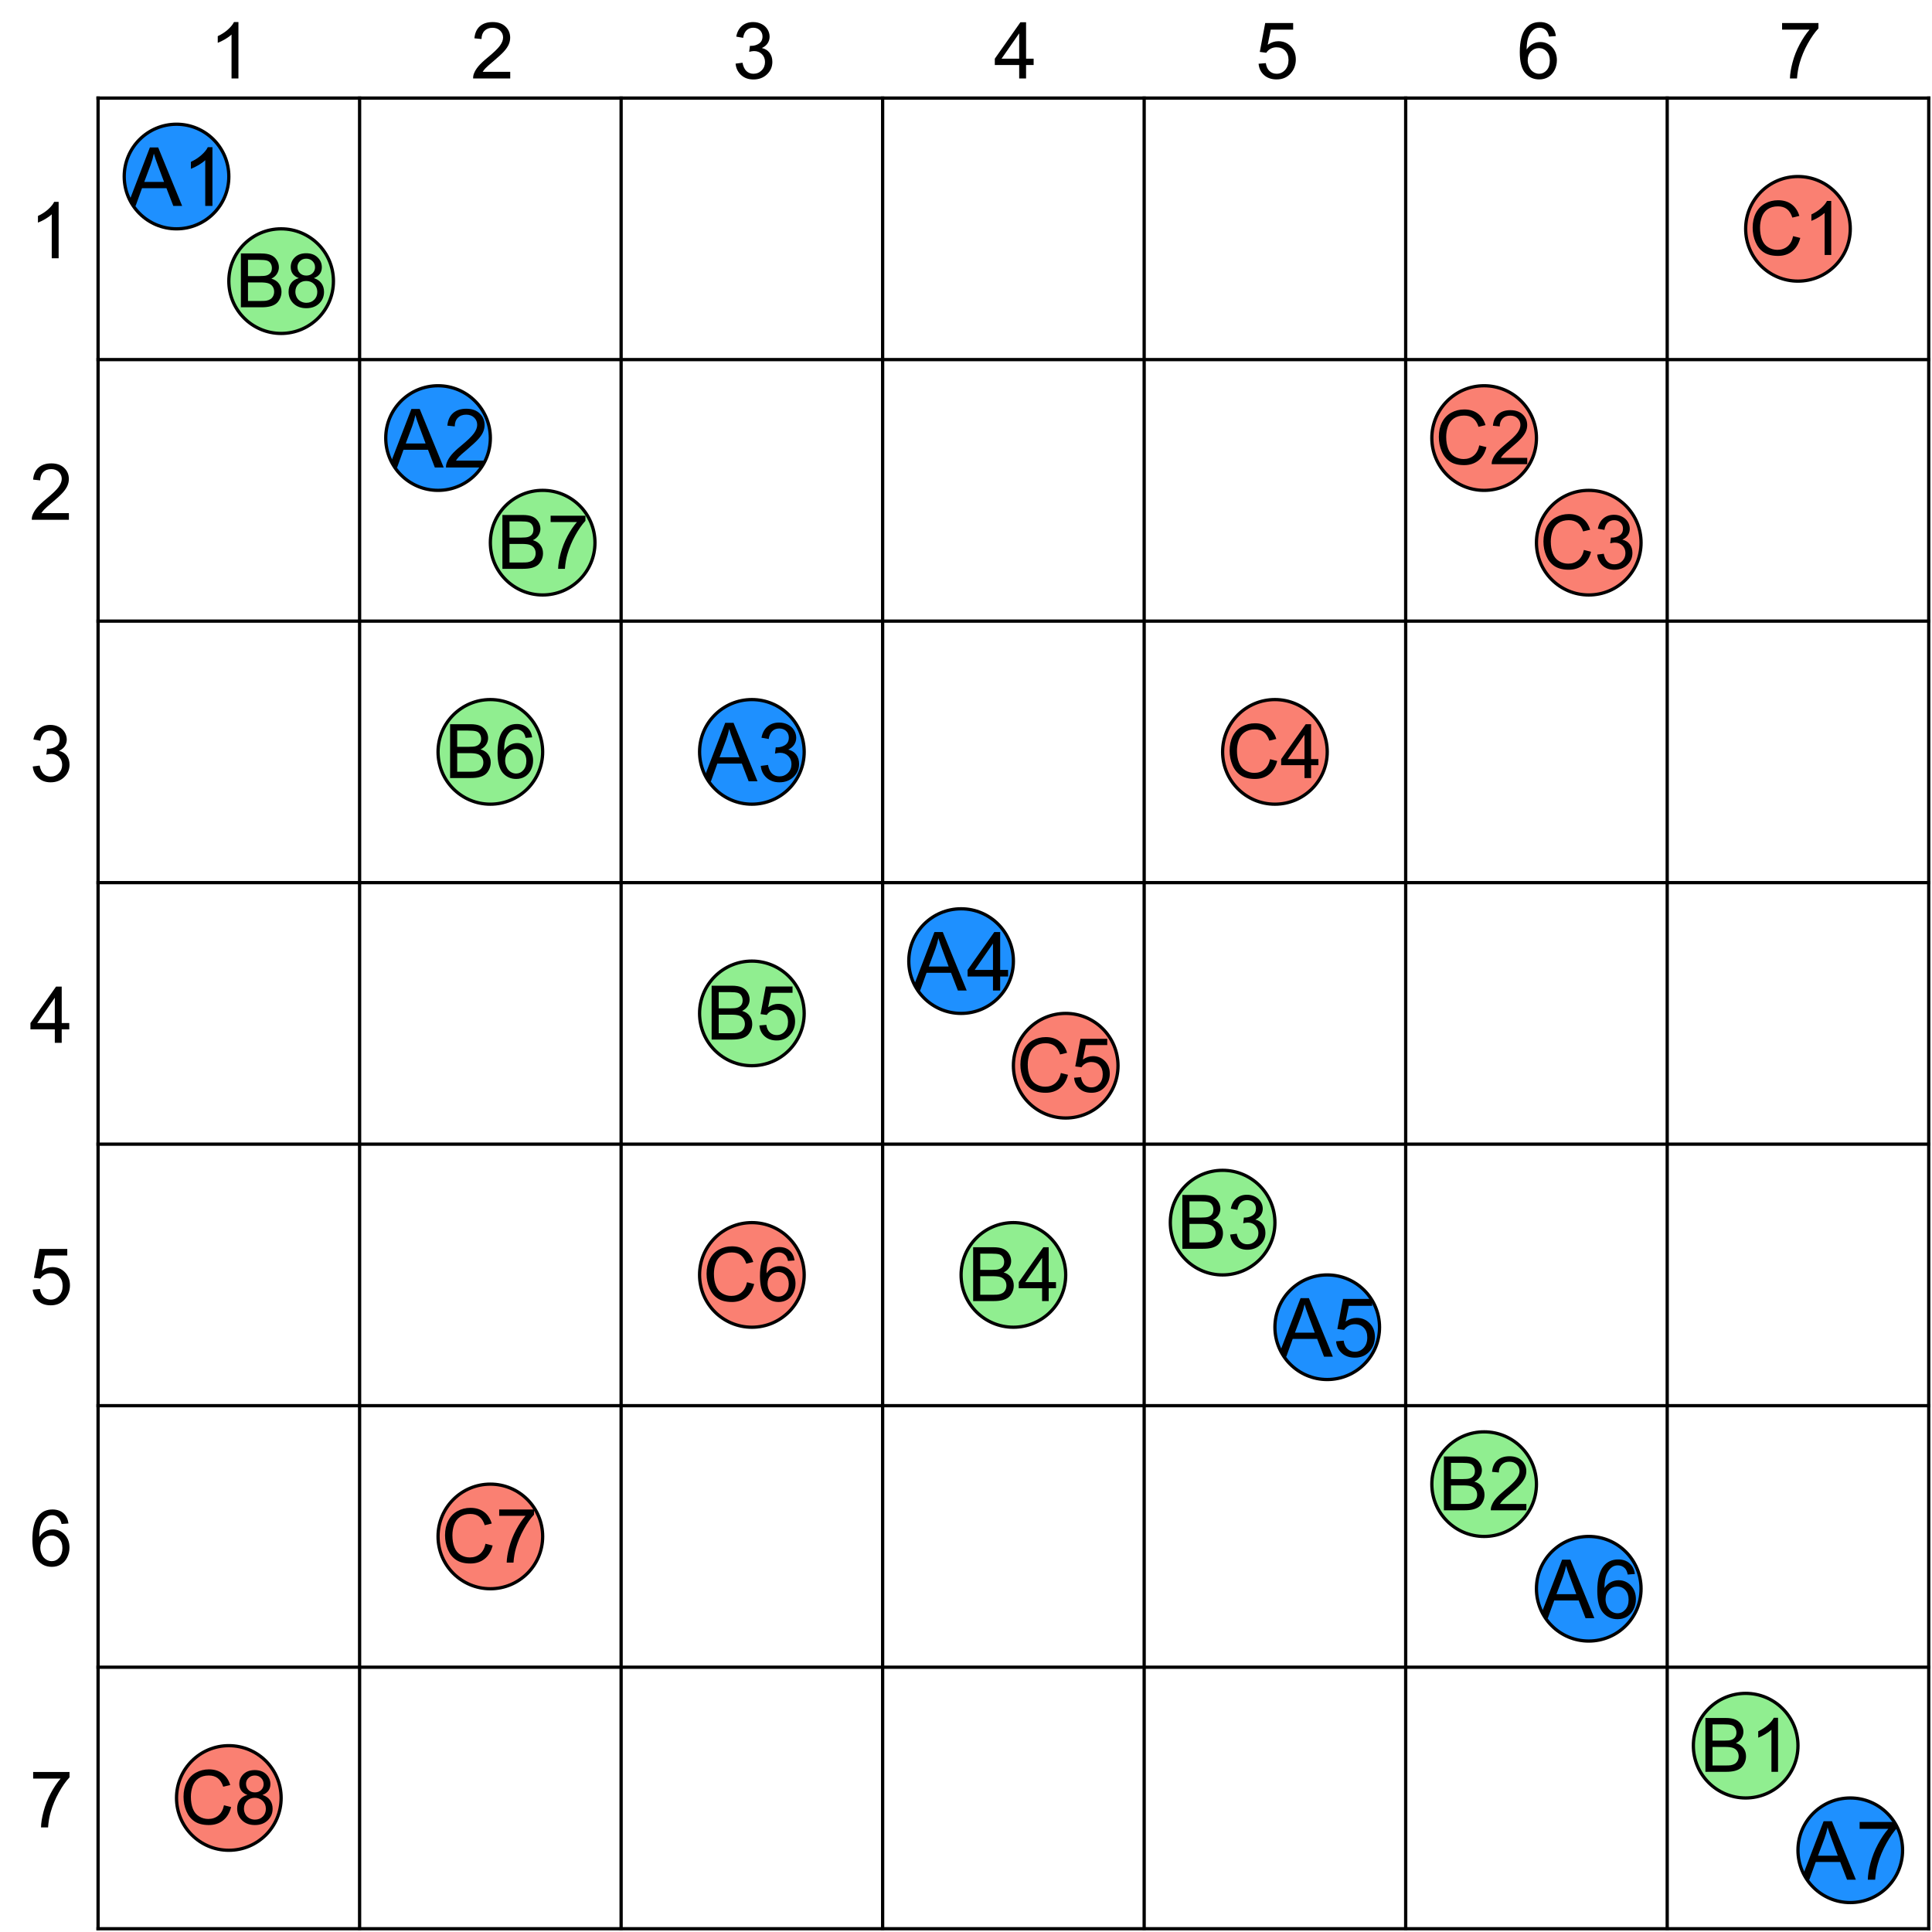 <?xml version="1.0" encoding="UTF-8"?><svg xmlns="http://www.w3.org/2000/svg" xmlns:xlink="http://www.w3.org/1999/xlink" stroke-dasharray="none" shape-rendering="auto" font-family="'Dialog'" width="591" text-rendering="auto" fill-opacity="1" contentScriptType="text/ecmascript" color-interpolation="auto" color-rendering="auto" preserveAspectRatio="xMidYMid meet" font-size="12px" fill="black" stroke="black" image-rendering="auto" stroke-miterlimit="10" zoomAndPan="magnify" version="1.0" stroke-linecap="square" stroke-linejoin="miter" contentStyleType="text/css" font-style="normal" height="591" stroke-width="1" stroke-dashoffset="0" font-weight="normal" stroke-opacity="1"><!--Generated by the Batik Graphics2D SVG Generator--><defs id="genericDefs"/><g><defs id="defs1"><clipPath clipPathUnits="userSpaceOnUse" id="clipPath1"><path d="M37 37 L71 37 L71 71 L37 71 L37 37 Z"/></clipPath><clipPath clipPathUnits="userSpaceOnUse" id="clipPath2"><path d="M70 54 C70 62.837 62.837 70 54 70 C45.163 70 38 62.837 38 54 C38 45.163 45.163 38 54 38 C62.837 38 70 45.163 70 54 Z"/></clipPath><clipPath clipPathUnits="userSpaceOnUse" id="clipPath3"><path d="M517 517 L551 517 L551 551 L517 551 L517 517 Z"/></clipPath><clipPath clipPathUnits="userSpaceOnUse" id="clipPath4"><path d="M550 534 C550 542.837 542.837 550 534 550 C525.163 550 518 542.837 518 534 C518 525.163 525.163 518 534 518 C542.837 518 550 525.163 550 534 Z"/></clipPath><clipPath clipPathUnits="userSpaceOnUse" id="clipPath5"><path d="M533 53 L567 53 L567 87 L533 87 L533 53 Z"/></clipPath><clipPath clipPathUnits="userSpaceOnUse" id="clipPath6"><path d="M566 70 C566 78.837 558.837 86 550 86 C541.163 86 534 78.837 534 70 C534 61.163 541.163 54 550 54 C558.837 54 566 61.163 566 70 Z"/></clipPath><clipPath clipPathUnits="userSpaceOnUse" id="clipPath7"><path d="M117 117 L151 117 L151 151 L117 151 L117 117 Z"/></clipPath><clipPath clipPathUnits="userSpaceOnUse" id="clipPath8"><path d="M150 134 C150 142.837 142.837 150 134 150 C125.163 150 118 142.837 118 134 C118 125.163 125.163 118 134 118 C142.837 118 150 125.163 150 134 Z"/></clipPath><clipPath clipPathUnits="userSpaceOnUse" id="clipPath9"><path d="M437 437 L471 437 L471 471 L437 471 L437 437 Z"/></clipPath><clipPath clipPathUnits="userSpaceOnUse" id="clipPath10"><path d="M470 454 C470 462.837 462.837 470 454 470 C445.163 470 438 462.837 438 454 C438 445.163 445.163 438 454 438 C462.837 438 470 445.163 470 454 Z"/></clipPath><clipPath clipPathUnits="userSpaceOnUse" id="clipPath11"><path d="M437 117 L471 117 L471 151 L437 151 L437 117 Z"/></clipPath><clipPath clipPathUnits="userSpaceOnUse" id="clipPath12"><path d="M470 134 C470 142.837 462.837 150 454 150 C445.163 150 438 142.837 438 134 C438 125.163 445.163 118 454 118 C462.837 118 470 125.163 470 134 Z"/></clipPath><clipPath clipPathUnits="userSpaceOnUse" id="clipPath13"><path d="M213 213 L247 213 L247 247 L213 247 L213 213 Z"/></clipPath><clipPath clipPathUnits="userSpaceOnUse" id="clipPath14"><path d="M246 230 C246 238.837 238.837 246 230 246 C221.163 246 214 238.837 214 230 C214 221.163 221.163 214 230 214 C238.837 214 246 221.163 246 230 Z"/></clipPath><clipPath clipPathUnits="userSpaceOnUse" id="clipPath15"><path d="M357 357 L391 357 L391 391 L357 391 L357 357 Z"/></clipPath><clipPath clipPathUnits="userSpaceOnUse" id="clipPath16"><path d="M390 374 C390 382.837 382.837 390 374 390 C365.163 390 358 382.837 358 374 C358 365.163 365.163 358 374 358 C382.837 358 390 365.163 390 374 Z"/></clipPath><clipPath clipPathUnits="userSpaceOnUse" id="clipPath17"><path d="M469 149 L503 149 L503 183 L469 183 L469 149 Z"/></clipPath><clipPath clipPathUnits="userSpaceOnUse" id="clipPath18"><path d="M502 166 C502 174.837 494.837 182 486 182 C477.163 182 470 174.837 470 166 C470 157.163 477.163 150 486 150 C494.837 150 502 157.163 502 166 Z"/></clipPath><clipPath clipPathUnits="userSpaceOnUse" id="clipPath19"><path d="M277 277 L311 277 L311 311 L277 311 L277 277 Z"/></clipPath><clipPath clipPathUnits="userSpaceOnUse" id="clipPath20"><path d="M310 294 C310 302.837 302.837 310 294 310 C285.163 310 278 302.837 278 294 C278 285.163 285.163 278 294 278 C302.837 278 310 285.163 310 294 Z"/></clipPath><clipPath clipPathUnits="userSpaceOnUse" id="clipPath21"><path d="M293 373 L327 373 L327 407 L293 407 L293 373 Z"/></clipPath><clipPath clipPathUnits="userSpaceOnUse" id="clipPath22"><path d="M326 390 C326 398.837 318.837 406 310 406 C301.163 406 294 398.837 294 390 C294 381.163 301.163 374 310 374 C318.837 374 326 381.163 326 390 Z"/></clipPath><clipPath clipPathUnits="userSpaceOnUse" id="clipPath23"><path d="M373 213 L407 213 L407 247 L373 247 L373 213 Z"/></clipPath><clipPath clipPathUnits="userSpaceOnUse" id="clipPath24"><path d="M406 230 C406 238.837 398.837 246 390 246 C381.163 246 374 238.837 374 230 C374 221.163 381.163 214 390 214 C398.837 214 406 221.163 406 230 Z"/></clipPath><clipPath clipPathUnits="userSpaceOnUse" id="clipPath25"><path d="M389 389 L423 389 L423 423 L389 423 L389 389 Z"/></clipPath><clipPath clipPathUnits="userSpaceOnUse" id="clipPath26"><path d="M422 406 C422 414.837 414.837 422 406 422 C397.163 422 390 414.837 390 406 C390 397.163 397.163 390 406 390 C414.837 390 422 397.163 422 406 Z"/></clipPath><clipPath clipPathUnits="userSpaceOnUse" id="clipPath27"><path d="M213 293 L247 293 L247 327 L213 327 L213 293 Z"/></clipPath><clipPath clipPathUnits="userSpaceOnUse" id="clipPath28"><path d="M246 310 C246 318.837 238.837 326 230 326 C221.163 326 214 318.837 214 310 C214 301.163 221.163 294 230 294 C238.837 294 246 301.163 246 310 Z"/></clipPath><clipPath clipPathUnits="userSpaceOnUse" id="clipPath29"><path d="M309 309 L343 309 L343 343 L309 343 L309 309 Z"/></clipPath><clipPath clipPathUnits="userSpaceOnUse" id="clipPath30"><path d="M342 326 C342 334.837 334.837 342 326 342 C317.163 342 310 334.837 310 326 C310 317.163 317.163 310 326 310 C334.837 310 342 317.163 342 326 Z"/></clipPath><clipPath clipPathUnits="userSpaceOnUse" id="clipPath31"><path d="M469 469 L503 469 L503 503 L469 503 L469 469 Z"/></clipPath><clipPath clipPathUnits="userSpaceOnUse" id="clipPath32"><path d="M502 486 C502 494.837 494.837 502 486 502 C477.163 502 470 494.837 470 486 C470 477.163 477.163 470 486 470 C494.837 470 502 477.163 502 486 Z"/></clipPath><clipPath clipPathUnits="userSpaceOnUse" id="clipPath33"><path d="M133 213 L167 213 L167 247 L133 247 L133 213 Z"/></clipPath><clipPath clipPathUnits="userSpaceOnUse" id="clipPath34"><path d="M166 230 C166 238.837 158.837 246 150 246 C141.163 246 134 238.837 134 230 C134 221.163 141.163 214 150 214 C158.837 214 166 221.163 166 230 Z"/></clipPath><clipPath clipPathUnits="userSpaceOnUse" id="clipPath35"><path d="M213 373 L247 373 L247 407 L213 407 L213 373 Z"/></clipPath><clipPath clipPathUnits="userSpaceOnUse" id="clipPath36"><path d="M246 390 C246 398.837 238.837 406 230 406 C221.163 406 214 398.837 214 390 C214 381.163 221.163 374 230 374 C238.837 374 246 381.163 246 390 Z"/></clipPath><clipPath clipPathUnits="userSpaceOnUse" id="clipPath37"><path d="M549 549 L583 549 L583 583 L549 583 L549 549 Z"/></clipPath><clipPath clipPathUnits="userSpaceOnUse" id="clipPath38"><path d="M582 566 C582 574.837 574.837 582 566 582 C557.163 582 550 574.837 550 566 C550 557.163 557.163 550 566 550 C574.837 550 582 557.163 582 566 Z"/></clipPath><clipPath clipPathUnits="userSpaceOnUse" id="clipPath39"><path d="M149 149 L183 149 L183 183 L149 183 L149 149 Z"/></clipPath><clipPath clipPathUnits="userSpaceOnUse" id="clipPath40"><path d="M182 166 C182 174.837 174.837 182 166 182 C157.163 182 150 174.837 150 166 C150 157.163 157.163 150 166 150 C174.837 150 182 157.163 182 166 Z"/></clipPath><clipPath clipPathUnits="userSpaceOnUse" id="clipPath41"><path d="M133 453 L167 453 L167 487 L133 487 L133 453 Z"/></clipPath><clipPath clipPathUnits="userSpaceOnUse" id="clipPath42"><path d="M166 470 C166 478.837 158.837 486 150 486 C141.163 486 134 478.837 134 470 C134 461.163 141.163 454 150 454 C158.837 454 166 461.163 166 470 Z"/></clipPath><clipPath clipPathUnits="userSpaceOnUse" id="clipPath43"><path d="M69 69 L103 69 L103 103 L69 103 L69 69 Z"/></clipPath><clipPath clipPathUnits="userSpaceOnUse" id="clipPath44"><path d="M102 86 C102 94.837 94.837 102 86 102 C77.163 102 70 94.837 70 86 C70 77.163 77.163 70 86 70 C94.837 70 102 77.163 102 86 Z"/></clipPath><clipPath clipPathUnits="userSpaceOnUse" id="clipPath45"><path d="M53 533 L87 533 L87 567 L53 567 L53 533 Z"/></clipPath><clipPath clipPathUnits="userSpaceOnUse" id="clipPath46"><path d="M86 550 C86 558.837 78.837 566 70 566 C61.163 566 54 558.837 54 550 C54 541.163 61.163 534 70 534 C78.837 534 86 541.163 86 550 Z"/></clipPath></defs><g><line y2="30" fill="none" x1="30" x2="590" y1="30"/><line y2="110" fill="none" x1="30" x2="590" y1="110"/><line y2="190" fill="none" x1="30" x2="590" y1="190"/><line y2="270" fill="none" x1="30" x2="590" y1="270"/><line y2="350" fill="none" x1="30" x2="590" y1="350"/><line y2="430" fill="none" x1="30" x2="590" y1="430"/><line y2="510" fill="none" x1="30" x2="590" y1="510"/><line y2="590" fill="none" x1="30" x2="590" y1="590"/><line y2="590" fill="none" x1="30" x2="30" y1="30"/><line y2="590" fill="none" x1="110" x2="110" y1="30"/><line y2="590" fill="none" x1="190" x2="190" y1="30"/><line y2="590" fill="none" x1="270" x2="270" y1="30"/><line y2="590" fill="none" x1="350" x2="350" y1="30"/><line y2="590" fill="none" x1="430" x2="430" y1="30"/><line y2="590" fill="none" x1="510" x2="510" y1="30"/><line y2="590" fill="none" x1="590" x2="590" y1="30"/><path d="M17.938 79 L15.828 79 L15.828 65.562 Q15.078 66.281 13.836 67.008 Q12.594 67.734 11.609 68.094 L11.609 66.062 Q13.391 65.234 14.711 64.047 Q16.031 62.859 16.578 61.75 L17.938 61.75 L17.938 79 Z" stroke="none"/><path d="M21.078 156.969 L21.078 159 L9.734 159 Q9.703 158.234 9.969 157.531 Q10.406 156.375 11.359 155.25 Q12.312 154.125 14.125 152.641 Q16.922 150.344 17.906 149.008 Q18.891 147.672 18.891 146.469 Q18.891 145.219 17.992 144.359 Q17.094 143.5 15.656 143.5 Q14.141 143.5 13.227 144.414 Q12.312 145.328 12.297 146.938 L10.125 146.719 Q10.344 144.297 11.797 143.023 Q13.25 141.75 15.703 141.75 Q18.172 141.75 19.617 143.117 Q21.062 144.484 21.062 146.516 Q21.062 147.547 20.641 148.547 Q20.219 149.547 19.242 150.648 Q18.266 151.75 15.984 153.672 Q14.094 155.266 13.555 155.828 Q13.016 156.391 12.656 156.969 L21.078 156.969 Z" stroke="none"/><path d="M10.016 234.469 L12.125 234.188 Q12.484 235.969 13.359 236.766 Q14.234 237.562 15.484 237.562 Q16.969 237.562 17.992 236.531 Q19.016 235.5 19.016 233.969 Q19.016 232.516 18.07 231.57 Q17.125 230.625 15.656 230.625 Q15.062 230.625 14.172 230.859 L14.406 229.016 Q14.609 229.031 14.75 229.031 Q16.094 229.031 17.172 228.328 Q18.25 227.625 18.25 226.172 Q18.25 225 17.461 224.242 Q16.672 223.484 15.438 223.484 Q14.203 223.484 13.383 224.258 Q12.562 225.031 12.328 226.578 L10.219 226.203 Q10.609 224.078 11.977 222.914 Q13.344 221.75 15.391 221.75 Q16.797 221.75 17.977 222.352 Q19.156 222.953 19.789 224 Q20.422 225.047 20.422 226.219 Q20.422 227.328 19.82 228.242 Q19.219 229.156 18.047 229.688 Q19.578 230.047 20.422 231.156 Q21.266 232.266 21.266 233.922 Q21.266 236.172 19.625 237.742 Q17.984 239.312 15.469 239.312 Q13.203 239.312 11.711 237.961 Q10.219 236.609 10.016 234.469 Z" stroke="none"/><path d="M16.766 319 L16.766 314.891 L9.312 314.891 L9.312 312.953 L17.141 301.812 L18.875 301.812 L18.875 312.953 L21.188 312.953 L21.188 314.891 L18.875 314.891 L18.875 319 L16.766 319 ZM16.766 312.953 L16.766 305.203 L11.375 312.953 L16.766 312.953 Z" stroke="none"/><path d="M10 394.5 L12.219 394.312 Q12.453 395.922 13.352 396.742 Q14.25 397.562 15.516 397.562 Q17.047 397.562 18.102 396.414 Q19.156 395.266 19.156 393.359 Q19.156 391.562 18.141 390.516 Q17.125 389.469 15.484 389.469 Q14.469 389.469 13.648 389.93 Q12.828 390.391 12.359 391.141 L10.375 390.875 L12.031 382.047 L20.578 382.047 L20.578 384.062 L13.719 384.062 L12.797 388.688 Q14.344 387.609 16.047 387.609 Q18.297 387.609 19.844 389.164 Q21.391 390.719 21.391 393.172 Q21.391 395.5 20.031 397.203 Q18.375 399.297 15.516 399.297 Q13.172 399.297 11.688 397.984 Q10.203 396.672 10 394.5 Z" stroke="none"/><path d="M20.938 466.031 L18.844 466.188 Q18.562 464.953 18.047 464.391 Q17.188 463.484 15.938 463.484 Q14.938 463.484 14.172 464.047 Q13.172 464.766 12.602 466.164 Q12.031 467.562 12 470.141 Q12.766 468.984 13.867 468.422 Q14.969 467.859 16.172 467.859 Q18.281 467.859 19.766 469.406 Q21.25 470.953 21.25 473.422 Q21.25 475.031 20.555 476.422 Q19.859 477.812 18.641 478.555 Q17.422 479.297 15.875 479.297 Q13.234 479.297 11.57 477.352 Q9.906 475.406 9.906 470.953 Q9.906 465.984 11.75 463.719 Q13.344 461.75 16.062 461.75 Q18.094 461.75 19.391 462.883 Q20.688 464.016 20.938 466.031 ZM12.328 473.438 Q12.328 474.516 12.789 475.516 Q13.25 476.516 14.086 477.039 Q14.922 477.562 15.828 477.562 Q17.172 477.562 18.133 476.484 Q19.094 475.406 19.094 473.547 Q19.094 471.766 18.141 470.742 Q17.188 469.719 15.75 469.719 Q14.328 469.719 13.328 470.742 Q12.328 471.766 12.328 473.438 Z" stroke="none"/><path d="M10.141 544.062 L10.141 542.047 L21.266 542.047 L21.266 543.688 Q19.625 545.422 18.008 548.32 Q16.391 551.219 15.516 554.281 Q14.891 556.438 14.703 559 L12.547 559 Q12.578 556.969 13.336 554.102 Q14.094 551.234 15.523 548.562 Q16.953 545.891 18.547 544.062 L10.141 544.062 Z" stroke="none"/><path d="M72.938 24 L70.828 24 L70.828 10.562 Q70.078 11.281 68.836 12.008 Q67.594 12.734 66.609 13.094 L66.609 11.062 Q68.391 10.234 69.711 9.047 Q71.031 7.859 71.578 6.75 L72.938 6.75 L72.938 24 Z" stroke="none"/><path d="M156.078 21.969 L156.078 24 L144.734 24 Q144.703 23.234 144.969 22.531 Q145.406 21.375 146.359 20.25 Q147.312 19.125 149.125 17.641 Q151.922 15.344 152.906 14.008 Q153.891 12.672 153.891 11.469 Q153.891 10.219 152.992 9.359 Q152.094 8.5 150.656 8.5 Q149.141 8.5 148.227 9.414 Q147.312 10.328 147.297 11.938 L145.125 11.719 Q145.344 9.297 146.797 8.023 Q148.25 6.75 150.703 6.75 Q153.172 6.75 154.617 8.117 Q156.062 9.484 156.062 11.516 Q156.062 12.547 155.641 13.547 Q155.219 14.547 154.242 15.648 Q153.266 16.75 150.984 18.672 Q149.094 20.266 148.555 20.828 Q148.016 21.391 147.656 21.969 L156.078 21.969 Z" stroke="none"/><path d="M225.016 19.469 L227.125 19.188 Q227.484 20.969 228.359 21.766 Q229.234 22.562 230.484 22.562 Q231.969 22.562 232.992 21.531 Q234.016 20.5 234.016 18.969 Q234.016 17.516 233.07 16.57 Q232.125 15.625 230.656 15.625 Q230.062 15.625 229.172 15.859 L229.406 14.016 Q229.609 14.031 229.75 14.031 Q231.094 14.031 232.172 13.328 Q233.25 12.625 233.25 11.172 Q233.25 10 232.461 9.242 Q231.672 8.484 230.438 8.484 Q229.203 8.484 228.383 9.258 Q227.562 10.031 227.328 11.578 L225.219 11.203 Q225.609 9.078 226.977 7.914 Q228.344 6.75 230.391 6.75 Q231.797 6.75 232.977 7.352 Q234.156 7.953 234.789 9 Q235.422 10.047 235.422 11.219 Q235.422 12.328 234.82 13.242 Q234.219 14.156 233.047 14.688 Q234.578 15.047 235.422 16.156 Q236.266 17.266 236.266 18.922 Q236.266 21.172 234.625 22.742 Q232.984 24.312 230.469 24.312 Q228.203 24.312 226.711 22.961 Q225.219 21.609 225.016 19.469 Z" stroke="none"/><path d="M311.766 24 L311.766 19.891 L304.312 19.891 L304.312 17.953 L312.141 6.812 L313.875 6.812 L313.875 17.953 L316.188 17.953 L316.188 19.891 L313.875 19.891 L313.875 24 L311.766 24 ZM311.766 17.953 L311.766 10.203 L306.375 17.953 L311.766 17.953 Z" stroke="none"/><path d="M385 19.5 L387.219 19.312 Q387.453 20.922 388.352 21.742 Q389.25 22.562 390.516 22.562 Q392.047 22.562 393.102 21.414 Q394.156 20.266 394.156 18.359 Q394.156 16.562 393.141 15.516 Q392.125 14.469 390.484 14.469 Q389.469 14.469 388.648 14.93 Q387.828 15.391 387.359 16.141 L385.375 15.875 L387.031 7.047 L395.578 7.047 L395.578 9.062 L388.719 9.062 L387.797 13.688 Q389.344 12.609 391.047 12.609 Q393.297 12.609 394.844 14.164 Q396.391 15.719 396.391 18.172 Q396.391 20.5 395.031 22.203 Q393.375 24.297 390.516 24.297 Q388.172 24.297 386.688 22.984 Q385.203 21.672 385 19.5 Z" stroke="none"/><path d="M475.938 11.031 L473.844 11.188 Q473.562 9.953 473.047 9.391 Q472.188 8.484 470.938 8.484 Q469.938 8.484 469.172 9.047 Q468.172 9.766 467.602 11.164 Q467.031 12.562 467 15.141 Q467.766 13.984 468.867 13.422 Q469.969 12.859 471.172 12.859 Q473.281 12.859 474.766 14.406 Q476.25 15.953 476.25 18.422 Q476.25 20.031 475.555 21.422 Q474.859 22.812 473.641 23.555 Q472.422 24.297 470.875 24.297 Q468.234 24.297 466.57 22.352 Q464.906 20.406 464.906 15.953 Q464.906 10.984 466.75 8.719 Q468.344 6.75 471.062 6.75 Q473.094 6.75 474.391 7.883 Q475.688 9.016 475.938 11.031 ZM467.328 18.438 Q467.328 19.516 467.789 20.516 Q468.25 21.516 469.086 22.039 Q469.922 22.562 470.828 22.562 Q472.172 22.562 473.133 21.484 Q474.094 20.406 474.094 18.547 Q474.094 16.766 473.141 15.742 Q472.188 14.719 470.75 14.719 Q469.328 14.719 468.328 15.742 Q467.328 16.766 467.328 18.438 Z" stroke="none"/><path d="M545.141 9.062 L545.141 7.047 L556.266 7.047 L556.266 8.688 Q554.625 10.422 553.008 13.32 Q551.391 16.219 550.516 19.281 Q549.891 21.438 549.703 24 L547.547 24 Q547.578 21.969 548.336 19.102 Q549.094 16.234 550.523 13.562 Q551.953 10.891 553.547 9.062 L545.141 9.062 Z" stroke="none"/></g><g fill="rgb(30,144,255)" font-size="24px" font-family="'Arial'" stroke="rgb(30,144,255)"><circle r="16" clip-path="url(#clipPath1)" cx="54" cy="54" stroke="none"/><circle fill="none" r="16" clip-path="url(#clipPath1)" cx="54" cy="54" stroke="black"/><path fill="black" d="M38.969 63 L45.844 45.109 L48.391 45.109 L55.719 63 L53.016 63 L50.922 57.578 L43.438 57.578 L41.484 63 L38.969 63 ZM44.125 55.656 L50.188 55.656 L48.328 50.688 Q47.469 48.438 47.062 46.984 Q46.719 48.703 46.094 50.406 L44.125 55.656 ZM64.987 63 L62.784 63 L62.784 49 Q62.003 49.75 60.714 50.508 Q59.425 51.266 58.394 51.641 L58.394 49.516 Q60.237 48.656 61.62 47.422 Q63.003 46.188 63.565 45.031 L64.987 45.031 L64.987 63 Z" clip-path="url(#clipPath2)" stroke="none"/><circle fill="rgb(144,238,144)" r="16" clip-path="url(#clipPath3)" cx="534" cy="534" stroke="none"/><circle fill="none" r="16" clip-path="url(#clipPath3)" cx="534" cy="534" stroke="black"/><path fill="black" d="M521.688 542 L521.688 525.531 L527.859 525.531 Q529.75 525.531 530.891 526.031 Q532.031 526.531 532.672 527.57 Q533.312 528.609 533.312 529.75 Q533.312 530.797 532.742 531.734 Q532.172 532.672 531.016 533.234 Q532.516 533.672 533.312 534.734 Q534.109 535.797 534.109 537.234 Q534.109 538.391 533.625 539.383 Q533.141 540.375 532.422 540.914 Q531.703 541.453 530.617 541.727 Q529.531 542 527.969 542 L521.688 542 ZM523.859 532.453 L527.422 532.453 Q528.875 532.453 529.5 532.266 Q530.328 532.016 530.75 531.445 Q531.172 530.875 531.172 530 Q531.172 529.188 530.781 528.562 Q530.391 527.938 529.656 527.711 Q528.922 527.484 527.156 527.484 L523.859 527.484 L523.859 532.453 ZM523.859 540.062 L527.969 540.062 Q529.016 540.062 529.438 539.984 Q530.203 539.844 530.703 539.531 Q531.203 539.219 531.531 538.617 Q531.859 538.016 531.859 537.234 Q531.859 536.312 531.391 535.633 Q530.922 534.953 530.086 534.672 Q529.25 534.391 527.672 534.391 L523.859 534.391 L523.859 540.062 ZM543.903 542 L541.888 542 L541.888 529.125 Q541.153 529.812 539.974 530.508 Q538.794 531.203 537.841 531.562 L537.841 529.594 Q539.544 528.797 540.81 527.664 Q542.075 526.531 542.606 525.469 L543.903 525.469 L543.903 542 Z" clip-path="url(#clipPath4)" stroke="none"/><circle fill="rgb(250,128,114)" r="16" clip-path="url(#clipPath5)" cx="550" cy="70" stroke="none"/><circle fill="none" r="16" clip-path="url(#clipPath5)" cx="550" cy="70" stroke="black"/><path fill="black" d="M548.516 72.234 L550.703 72.781 Q550.016 75.469 548.234 76.875 Q546.453 78.281 543.891 78.281 Q541.219 78.281 539.555 77.195 Q537.891 76.109 537.016 74.055 Q536.141 72 536.141 69.641 Q536.141 67.078 537.125 65.164 Q538.109 63.25 539.922 62.25 Q541.734 61.25 543.922 61.25 Q546.391 61.25 548.07 62.508 Q549.75 63.766 550.422 66.047 L548.281 66.562 Q547.703 64.766 546.609 63.945 Q545.516 63.125 543.875 63.125 Q541.969 63.125 540.695 64.031 Q539.422 64.938 538.906 66.469 Q538.391 68 538.391 69.641 Q538.391 71.734 539 73.297 Q539.609 74.859 540.906 75.641 Q542.203 76.422 543.703 76.422 Q545.531 76.422 546.805 75.367 Q548.078 74.312 548.516 72.234 ZM560.172 78 L558.157 78 L558.157 65.125 Q557.422 65.812 556.243 66.508 Q555.063 67.203 554.11 67.562 L554.11 65.594 Q555.813 64.797 557.079 63.664 Q558.344 62.531 558.875 61.469 L560.172 61.469 L560.172 78 Z" clip-path="url(#clipPath6)" stroke="none"/><circle r="16" clip-path="url(#clipPath7)" cx="134" cy="134" stroke="none"/><circle fill="none" r="16" clip-path="url(#clipPath7)" cx="134" cy="134" stroke="black"/><path fill="black" d="M118.969 143 L125.844 125.109 L128.391 125.109 L135.719 143 L133.016 143 L130.922 137.578 L123.438 137.578 L121.484 143 L118.969 143 ZM124.125 135.656 L130.188 135.656 L128.328 130.688 Q127.469 128.438 127.062 126.984 Q126.719 128.703 126.094 130.406 L124.125 135.656 ZM148.253 140.891 L148.253 143 L136.425 143 Q136.409 142.203 136.69 141.469 Q137.144 140.266 138.136 139.094 Q139.128 137.922 141.003 136.391 Q143.925 133.984 144.948 132.594 Q145.972 131.203 145.972 129.953 Q145.972 128.641 145.042 127.742 Q144.112 126.844 142.612 126.844 Q141.019 126.844 140.065 127.797 Q139.112 128.75 139.112 130.438 L136.847 130.203 Q137.081 127.688 138.597 126.359 Q140.112 125.031 142.659 125.031 Q145.237 125.031 146.737 126.461 Q148.237 127.891 148.237 130 Q148.237 131.078 147.8 132.117 Q147.362 133.156 146.339 134.297 Q145.315 135.438 142.956 137.453 Q140.972 139.109 140.409 139.703 Q139.847 140.297 139.487 140.891 L148.253 140.891 Z" clip-path="url(#clipPath8)" stroke="none"/><circle fill="rgb(144,238,144)" r="16" clip-path="url(#clipPath9)" cx="454" cy="454" stroke="none"/><circle fill="none" r="16" clip-path="url(#clipPath9)" cx="454" cy="454" stroke="black"/><path fill="black" d="M441.688 462 L441.688 445.531 L447.859 445.531 Q449.75 445.531 450.891 446.031 Q452.031 446.531 452.672 447.57 Q453.312 448.609 453.312 449.75 Q453.312 450.797 452.742 451.734 Q452.172 452.672 451.016 453.234 Q452.516 453.672 453.312 454.734 Q454.109 455.797 454.109 457.234 Q454.109 458.391 453.625 459.383 Q453.141 460.375 452.422 460.914 Q451.703 461.453 450.617 461.727 Q449.531 462 447.969 462 L441.688 462 ZM443.859 452.453 L447.422 452.453 Q448.875 452.453 449.5 452.266 Q450.328 452.016 450.75 451.445 Q451.172 450.875 451.172 450 Q451.172 449.188 450.781 448.562 Q450.391 447.938 449.656 447.711 Q448.922 447.484 447.156 447.484 L443.859 447.484 L443.859 452.453 ZM443.859 460.062 L447.969 460.062 Q449.016 460.062 449.438 459.984 Q450.203 459.844 450.703 459.531 Q451.203 459.219 451.531 458.617 Q451.859 458.016 451.859 457.234 Q451.859 456.312 451.391 455.633 Q450.922 454.953 450.086 454.672 Q449.25 454.391 447.672 454.391 L443.859 454.391 L443.859 460.062 ZM466.919 460.062 L466.919 462 L456.044 462 Q456.013 461.266 456.278 460.594 Q456.685 459.484 457.599 458.406 Q458.513 457.328 460.247 455.906 Q462.935 453.719 463.88 452.43 Q464.825 451.141 464.825 450 Q464.825 448.797 463.966 447.969 Q463.106 447.141 461.716 447.141 Q460.263 447.141 459.388 448.016 Q458.513 448.891 458.497 450.438 L456.419 450.234 Q456.638 447.906 458.028 446.688 Q459.419 445.469 461.763 445.469 Q464.138 445.469 465.521 446.781 Q466.903 448.094 466.903 450.047 Q466.903 451.031 466.497 451.984 Q466.091 452.938 465.153 453.992 Q464.216 455.047 462.028 456.891 Q460.216 458.422 459.7 458.961 Q459.185 459.5 458.841 460.062 L466.919 460.062 Z" clip-path="url(#clipPath10)" stroke="none"/><circle fill="rgb(250,128,114)" r="16" clip-path="url(#clipPath11)" cx="454" cy="134" stroke="none"/><circle fill="none" r="16" clip-path="url(#clipPath11)" cx="454" cy="134" stroke="black"/><path fill="black" d="M452.516 136.234 L454.703 136.781 Q454.016 139.469 452.234 140.875 Q450.453 142.281 447.891 142.281 Q445.219 142.281 443.555 141.195 Q441.891 140.109 441.016 138.055 Q440.141 136 440.141 133.641 Q440.141 131.078 441.125 129.164 Q442.109 127.25 443.922 126.25 Q445.734 125.25 447.922 125.25 Q450.391 125.25 452.07 126.508 Q453.75 127.766 454.422 130.047 L452.281 130.562 Q451.703 128.766 450.609 127.945 Q449.516 127.125 447.875 127.125 Q445.969 127.125 444.695 128.031 Q443.422 128.938 442.906 130.469 Q442.391 132 442.391 133.641 Q442.391 135.734 443 137.297 Q443.609 138.859 444.906 139.641 Q446.203 140.422 447.703 140.422 Q449.531 140.422 450.805 139.367 Q452.078 138.312 452.516 136.234 ZM467.188 140.062 L467.188 142 L456.313 142 Q456.282 141.266 456.547 140.594 Q456.954 139.484 457.868 138.406 Q458.782 137.328 460.516 135.906 Q463.204 133.719 464.149 132.43 Q465.094 131.141 465.094 130 Q465.094 128.797 464.235 127.969 Q463.375 127.141 461.985 127.141 Q460.532 127.141 459.657 128.016 Q458.782 128.891 458.766 130.438 L456.688 130.234 Q456.907 127.906 458.297 126.688 Q459.688 125.469 462.032 125.469 Q464.407 125.469 465.79 126.781 Q467.172 128.094 467.172 130.047 Q467.172 131.031 466.766 131.984 Q466.36 132.938 465.422 133.992 Q464.485 135.047 462.297 136.891 Q460.485 138.422 459.969 138.961 Q459.454 139.5 459.11 140.062 L467.188 140.062 Z" clip-path="url(#clipPath12)" stroke="none"/><circle r="16" clip-path="url(#clipPath13)" cx="230" cy="230" stroke="none"/><circle fill="none" r="16" clip-path="url(#clipPath13)" cx="230" cy="230" stroke="black"/><path fill="black" d="M214.969 239 L221.844 221.109 L224.391 221.109 L231.719 239 L229.016 239 L226.922 233.578 L219.438 233.578 L217.484 239 L214.969 239 ZM220.125 231.656 L226.188 231.656 L224.328 226.688 Q223.469 224.438 223.062 222.984 Q222.719 224.703 222.094 226.406 L220.125 231.656 ZM232.722 234.281 L234.925 233.984 Q235.3 235.844 236.206 236.672 Q237.112 237.5 238.425 237.5 Q239.972 237.5 241.042 236.422 Q242.112 235.344 242.112 233.766 Q242.112 232.25 241.12 231.266 Q240.128 230.281 238.612 230.281 Q237.987 230.281 237.065 230.531 L237.3 228.594 Q237.519 228.625 237.659 228.625 Q239.065 228.625 240.183 227.891 Q241.3 227.156 241.3 225.641 Q241.3 224.422 240.487 223.633 Q239.675 222.844 238.378 222.844 Q237.097 222.844 236.245 223.648 Q235.394 224.453 235.144 226.062 L232.94 225.672 Q233.347 223.453 234.776 222.242 Q236.206 221.031 238.331 221.031 Q239.8 221.031 241.026 221.656 Q242.253 222.281 242.909 223.375 Q243.565 224.469 243.565 225.688 Q243.565 226.844 242.94 227.797 Q242.315 228.75 241.097 229.312 Q242.69 229.672 243.565 230.828 Q244.44 231.984 244.44 233.719 Q244.44 236.062 242.73 237.688 Q241.019 239.312 238.409 239.312 Q236.05 239.312 234.495 237.914 Q232.94 236.516 232.722 234.281 Z" clip-path="url(#clipPath14)" stroke="none"/><circle fill="rgb(144,238,144)" r="16" clip-path="url(#clipPath15)" cx="374" cy="374" stroke="none"/><circle fill="none" r="16" clip-path="url(#clipPath15)" cx="374" cy="374" stroke="black"/><path fill="black" d="M361.688 382 L361.688 365.531 L367.859 365.531 Q369.75 365.531 370.891 366.031 Q372.031 366.531 372.672 367.57 Q373.312 368.609 373.312 369.75 Q373.312 370.797 372.742 371.734 Q372.172 372.672 371.016 373.234 Q372.516 373.672 373.312 374.734 Q374.109 375.797 374.109 377.234 Q374.109 378.391 373.625 379.383 Q373.141 380.375 372.422 380.914 Q371.703 381.453 370.617 381.727 Q369.531 382 367.969 382 L361.688 382 ZM363.859 372.453 L367.422 372.453 Q368.875 372.453 369.5 372.266 Q370.328 372.016 370.75 371.445 Q371.172 370.875 371.172 370 Q371.172 369.188 370.781 368.562 Q370.391 367.938 369.656 367.711 Q368.922 367.484 367.156 367.484 L363.859 367.484 L363.859 372.453 ZM363.859 380.062 L367.969 380.062 Q369.016 380.062 369.438 379.984 Q370.203 379.844 370.703 379.531 Q371.203 379.219 371.531 378.617 Q371.859 378.016 371.859 377.234 Q371.859 376.312 371.391 375.633 Q370.922 374.953 370.086 374.672 Q369.25 374.391 367.672 374.391 L363.859 374.391 L363.859 380.062 ZM376.31 377.656 L378.325 377.391 Q378.669 379.109 379.513 379.867 Q380.356 380.625 381.544 380.625 Q382.981 380.625 383.966 379.633 Q384.95 378.641 384.95 377.188 Q384.95 375.797 384.036 374.891 Q383.122 373.984 381.716 373.984 Q381.153 373.984 380.294 374.203 L380.513 372.438 Q380.716 372.453 380.841 372.453 Q382.138 372.453 383.169 371.781 Q384.2 371.109 384.2 369.703 Q384.2 368.594 383.45 367.859 Q382.7 367.125 381.513 367.125 Q380.325 367.125 379.544 367.867 Q378.763 368.609 378.528 370.094 L376.513 369.734 Q376.872 367.703 378.192 366.586 Q379.513 365.469 381.466 365.469 Q382.81 365.469 383.942 366.047 Q385.075 366.625 385.677 367.625 Q386.278 368.625 386.278 369.75 Q386.278 370.812 385.708 371.688 Q385.138 372.562 384.013 373.078 Q385.466 373.422 386.278 374.484 Q387.091 375.547 387.091 377.141 Q387.091 379.297 385.521 380.797 Q383.95 382.297 381.544 382.297 Q379.372 382.297 377.942 381 Q376.513 379.703 376.31 377.656 Z" clip-path="url(#clipPath16)" stroke="none"/><circle fill="rgb(250,128,114)" r="16" clip-path="url(#clipPath17)" cx="486" cy="166" stroke="none"/><circle fill="none" r="16" clip-path="url(#clipPath17)" cx="486" cy="166" stroke="black"/><path fill="black" d="M484.516 168.234 L486.703 168.781 Q486.016 171.469 484.234 172.875 Q482.453 174.281 479.891 174.281 Q477.219 174.281 475.555 173.195 Q473.891 172.109 473.016 170.055 Q472.141 168 472.141 165.641 Q472.141 163.078 473.125 161.164 Q474.109 159.25 475.922 158.25 Q477.734 157.25 479.922 157.25 Q482.391 157.25 484.07 158.508 Q485.75 159.766 486.422 162.047 L484.281 162.562 Q483.703 160.766 482.609 159.945 Q481.516 159.125 479.875 159.125 Q477.969 159.125 476.695 160.031 Q475.422 160.938 474.906 162.469 Q474.391 164 474.391 165.641 Q474.391 167.734 475 169.297 Q475.609 170.859 476.906 171.641 Q478.203 172.422 479.703 172.422 Q481.531 172.422 482.805 171.367 Q484.078 170.312 484.516 168.234 ZM488.579 169.656 L490.594 169.391 Q490.938 171.109 491.782 171.867 Q492.625 172.625 493.813 172.625 Q495.25 172.625 496.235 171.633 Q497.219 170.641 497.219 169.188 Q497.219 167.797 496.305 166.891 Q495.391 165.984 493.985 165.984 Q493.422 165.984 492.563 166.203 L492.782 164.438 Q492.985 164.453 493.11 164.453 Q494.407 164.453 495.438 163.781 Q496.469 163.109 496.469 161.703 Q496.469 160.594 495.719 159.859 Q494.969 159.125 493.782 159.125 Q492.594 159.125 491.813 159.867 Q491.032 160.609 490.797 162.094 L488.782 161.734 Q489.141 159.703 490.461 158.586 Q491.782 157.469 493.735 157.469 Q495.079 157.469 496.211 158.047 Q497.344 158.625 497.946 159.625 Q498.547 160.625 498.547 161.75 Q498.547 162.812 497.977 163.688 Q497.407 164.562 496.282 165.078 Q497.735 165.422 498.547 166.484 Q499.36 167.547 499.36 169.141 Q499.36 171.297 497.79 172.797 Q496.219 174.297 493.813 174.297 Q491.641 174.297 490.211 173 Q488.782 171.703 488.579 169.656 Z" clip-path="url(#clipPath18)" stroke="none"/><circle r="16" clip-path="url(#clipPath19)" cx="294" cy="294" stroke="none"/><circle fill="none" r="16" clip-path="url(#clipPath19)" cx="294" cy="294" stroke="black"/><path fill="black" d="M278.969 303 L285.844 285.109 L288.391 285.109 L295.719 303 L293.016 303 L290.922 297.578 L283.438 297.578 L281.484 303 L278.969 303 ZM284.125 295.656 L290.188 295.656 L288.328 290.688 Q287.469 288.438 287.062 286.984 Q286.719 288.703 286.094 290.406 L284.125 295.656 ZM303.753 303 L303.753 298.719 L295.987 298.719 L295.987 296.703 L304.159 285.109 L305.956 285.109 L305.956 296.703 L308.378 296.703 L308.378 298.719 L305.956 298.719 L305.956 303 L303.753 303 ZM303.753 296.703 L303.753 288.625 L298.159 296.703 L303.753 296.703 Z" clip-path="url(#clipPath20)" stroke="none"/><circle fill="rgb(144,238,144)" r="16" clip-path="url(#clipPath21)" cx="310" cy="390" stroke="none"/><circle fill="none" r="16" clip-path="url(#clipPath21)" cx="310" cy="390" stroke="black"/><path fill="black" d="M297.688 398 L297.688 381.531 L303.859 381.531 Q305.75 381.531 306.891 382.031 Q308.031 382.531 308.672 383.57 Q309.312 384.609 309.312 385.75 Q309.312 386.797 308.742 387.734 Q308.172 388.672 307.016 389.234 Q308.516 389.672 309.312 390.734 Q310.109 391.797 310.109 393.234 Q310.109 394.391 309.625 395.383 Q309.141 396.375 308.422 396.914 Q307.703 397.453 306.617 397.727 Q305.531 398 303.969 398 L297.688 398 ZM299.859 388.453 L303.422 388.453 Q304.875 388.453 305.5 388.266 Q306.328 388.016 306.75 387.445 Q307.172 386.875 307.172 386 Q307.172 385.188 306.781 384.562 Q306.391 383.938 305.656 383.711 Q304.922 383.484 303.156 383.484 L299.859 383.484 L299.859 388.453 ZM299.859 396.062 L303.969 396.062 Q305.016 396.062 305.438 395.984 Q306.203 395.844 306.703 395.531 Q307.203 395.219 307.531 394.617 Q307.859 394.016 307.859 393.234 Q307.859 392.312 307.391 391.633 Q306.922 390.953 306.086 390.672 Q305.25 390.391 303.672 390.391 L299.859 390.391 L299.859 396.062 ZM318.778 398 L318.778 394.062 L311.638 394.062 L311.638 392.203 L319.153 381.531 L320.794 381.531 L320.794 392.203 L323.028 392.203 L323.028 394.062 L320.794 394.062 L320.794 398 L318.778 398 ZM318.778 392.203 L318.778 384.781 L313.622 392.203 L318.778 392.203 Z" clip-path="url(#clipPath22)" stroke="none"/><circle fill="rgb(250,128,114)" r="16" clip-path="url(#clipPath23)" cx="390" cy="230" stroke="none"/><circle fill="none" r="16" clip-path="url(#clipPath23)" cx="390" cy="230" stroke="black"/><path fill="black" d="M388.516 232.234 L390.703 232.781 Q390.016 235.469 388.234 236.875 Q386.453 238.281 383.891 238.281 Q381.219 238.281 379.555 237.195 Q377.891 236.109 377.016 234.055 Q376.141 232 376.141 229.641 Q376.141 227.078 377.125 225.164 Q378.109 223.25 379.922 222.25 Q381.734 221.25 383.922 221.25 Q386.391 221.25 388.07 222.508 Q389.75 223.766 390.422 226.047 L388.281 226.562 Q387.703 224.766 386.609 223.945 Q385.516 223.125 383.875 223.125 Q381.969 223.125 380.695 224.031 Q379.422 224.938 378.906 226.469 Q378.391 228 378.391 229.641 Q378.391 231.734 379 233.297 Q379.609 234.859 380.906 235.641 Q382.203 236.422 383.703 236.422 Q385.531 236.422 386.805 235.367 Q388.078 234.312 388.516 232.234 ZM399.047 238 L399.047 234.062 L391.907 234.062 L391.907 232.203 L399.422 221.531 L401.063 221.531 L401.063 232.203 L403.297 232.203 L403.297 234.062 L401.063 234.062 L401.063 238 L399.047 238 ZM399.047 232.203 L399.047 224.781 L393.891 232.203 L399.047 232.203 Z" clip-path="url(#clipPath24)" stroke="none"/><circle r="16" clip-path="url(#clipPath25)" cx="406" cy="406" stroke="none"/><circle fill="none" r="16" clip-path="url(#clipPath25)" cx="406" cy="406" stroke="black"/><path fill="black" d="M390.969 415 L397.844 397.109 L400.391 397.109 L407.719 415 L405.016 415 L402.922 409.578 L395.438 409.578 L393.484 415 L390.969 415 ZM396.125 407.656 L402.188 407.656 L400.328 402.688 Q399.469 400.438 399.062 398.984 Q398.719 400.703 398.094 402.406 L396.125 407.656 ZM408.706 410.312 L411.019 410.109 Q411.269 411.797 412.206 412.648 Q413.144 413.5 414.456 413.5 Q416.05 413.5 417.151 412.305 Q418.253 411.109 418.253 409.125 Q418.253 407.25 417.19 406.164 Q416.128 405.078 414.425 405.078 Q413.362 405.078 412.511 405.562 Q411.659 406.047 411.159 406.812 L409.097 406.547 L410.831 397.344 L419.737 397.344 L419.737 399.453 L412.597 399.453 L411.628 404.25 Q413.237 403.141 415.019 403.141 Q417.362 403.141 418.972 404.758 Q420.581 406.375 420.581 408.938 Q420.581 411.359 419.159 413.125 Q417.44 415.312 414.456 415.312 Q412.019 415.312 410.472 413.945 Q408.925 412.578 408.706 410.312 Z" clip-path="url(#clipPath26)" stroke="none"/><circle fill="rgb(144,238,144)" r="16" clip-path="url(#clipPath27)" cx="230" cy="310" stroke="none"/><circle fill="none" r="16" clip-path="url(#clipPath27)" cx="230" cy="310" stroke="black"/><path fill="black" d="M217.688 318 L217.688 301.531 L223.859 301.531 Q225.75 301.531 226.891 302.031 Q228.031 302.531 228.672 303.57 Q229.312 304.609 229.312 305.75 Q229.312 306.797 228.742 307.734 Q228.172 308.672 227.016 309.234 Q228.516 309.672 229.312 310.734 Q230.109 311.797 230.109 313.234 Q230.109 314.391 229.625 315.383 Q229.141 316.375 228.422 316.914 Q227.703 317.453 226.617 317.727 Q225.531 318 223.969 318 L217.688 318 ZM219.859 308.453 L223.422 308.453 Q224.875 308.453 225.5 308.266 Q226.328 308.016 226.75 307.445 Q227.172 306.875 227.172 306 Q227.172 305.188 226.781 304.562 Q226.391 303.938 225.656 303.711 Q224.922 303.484 223.156 303.484 L219.859 303.484 L219.859 308.453 ZM219.859 316.062 L223.969 316.062 Q225.016 316.062 225.438 315.984 Q226.203 315.844 226.703 315.531 Q227.203 315.219 227.531 314.617 Q227.859 314.016 227.859 313.234 Q227.859 312.312 227.391 311.633 Q226.922 310.953 226.086 310.672 Q225.25 310.391 223.672 310.391 L219.859 310.391 L219.859 316.062 ZM232.294 313.688 L234.419 313.5 Q234.653 315.062 235.513 315.844 Q236.372 316.625 237.591 316.625 Q239.044 316.625 240.052 315.523 Q241.06 314.422 241.06 312.594 Q241.06 310.875 240.091 309.875 Q239.122 308.875 237.544 308.875 Q236.575 308.875 235.786 309.312 Q234.997 309.75 234.56 310.469 L232.653 310.219 L234.247 301.766 L242.435 301.766 L242.435 303.688 L235.872 303.688 L234.981 308.109 Q236.466 307.078 238.091 307.078 Q240.247 307.078 241.731 308.578 Q243.216 310.078 243.216 312.422 Q243.216 314.656 241.903 316.281 Q240.325 318.281 237.591 318.281 Q235.341 318.281 233.919 317.023 Q232.497 315.766 232.294 313.688 Z" clip-path="url(#clipPath28)" stroke="none"/><circle fill="rgb(250,128,114)" r="16" clip-path="url(#clipPath29)" cx="326" cy="326" stroke="none"/><circle fill="none" r="16" clip-path="url(#clipPath29)" cx="326" cy="326" stroke="black"/><path fill="black" d="M324.516 328.234 L326.703 328.781 Q326.016 331.469 324.234 332.875 Q322.453 334.281 319.891 334.281 Q317.219 334.281 315.555 333.195 Q313.891 332.109 313.016 330.055 Q312.141 328 312.141 325.641 Q312.141 323.078 313.125 321.164 Q314.109 319.25 315.922 318.25 Q317.734 317.25 319.922 317.25 Q322.391 317.25 324.07 318.508 Q325.75 319.766 326.422 322.047 L324.281 322.562 Q323.703 320.766 322.609 319.945 Q321.516 319.125 319.875 319.125 Q317.969 319.125 316.695 320.031 Q315.422 320.938 314.906 322.469 Q314.391 324 314.391 325.641 Q314.391 327.734 315 329.297 Q315.609 330.859 316.906 331.641 Q318.203 332.422 319.703 332.422 Q321.531 332.422 322.805 331.367 Q324.078 330.312 324.516 328.234 ZM328.563 329.688 L330.688 329.5 Q330.922 331.062 331.782 331.844 Q332.641 332.625 333.86 332.625 Q335.313 332.625 336.321 331.523 Q337.329 330.422 337.329 328.594 Q337.329 326.875 336.36 325.875 Q335.391 324.875 333.813 324.875 Q332.844 324.875 332.055 325.312 Q331.266 325.75 330.829 326.469 L328.922 326.219 L330.516 317.766 L338.704 317.766 L338.704 319.688 L332.141 319.688 L331.25 324.109 Q332.735 323.078 334.36 323.078 Q336.516 323.078 338 324.578 Q339.485 326.078 339.485 328.422 Q339.485 330.656 338.172 332.281 Q336.594 334.281 333.86 334.281 Q331.61 334.281 330.188 333.023 Q328.766 331.766 328.563 329.688 Z" clip-path="url(#clipPath30)" stroke="none"/><circle r="16" clip-path="url(#clipPath31)" cx="486" cy="486" stroke="none"/><circle fill="none" r="16" clip-path="url(#clipPath31)" cx="486" cy="486" stroke="black"/><path fill="black" d="M470.969 495 L477.844 477.109 L480.391 477.109 L487.719 495 L485.016 495 L482.922 489.578 L475.438 489.578 L473.484 495 L470.969 495 ZM476.125 487.656 L482.188 487.656 L480.328 482.688 Q479.469 480.438 479.062 478.984 Q478.719 480.703 478.094 482.406 L476.125 487.656 ZM500.112 481.484 L497.925 481.656 Q497.644 480.359 497.097 479.781 Q496.206 478.844 494.909 478.844 Q493.847 478.844 493.065 479.422 Q492.019 480.188 491.425 481.633 Q490.831 483.078 490.8 485.766 Q491.597 484.562 492.745 483.977 Q493.894 483.391 495.144 483.391 Q497.347 483.391 498.886 485.008 Q500.425 486.625 500.425 489.188 Q500.425 490.875 499.698 492.32 Q498.972 493.766 497.706 494.539 Q496.44 495.312 494.831 495.312 Q492.081 495.312 490.347 493.289 Q488.612 491.266 488.612 486.625 Q488.612 481.438 490.534 479.078 Q492.206 477.031 495.034 477.031 Q497.144 477.031 498.495 478.219 Q499.847 479.406 500.112 481.484 ZM491.144 489.203 Q491.144 490.344 491.628 491.375 Q492.112 492.406 492.979 492.953 Q493.847 493.5 494.784 493.5 Q496.19 493.5 497.19 492.375 Q498.19 491.25 498.19 489.328 Q498.19 487.469 497.198 486.398 Q496.206 485.328 494.706 485.328 Q493.222 485.328 492.183 486.398 Q491.144 487.469 491.144 489.203 Z" clip-path="url(#clipPath32)" stroke="none"/><circle fill="rgb(144,238,144)" r="16" clip-path="url(#clipPath33)" cx="150" cy="230" stroke="none"/><circle fill="none" r="16" clip-path="url(#clipPath33)" cx="150" cy="230" stroke="black"/><path fill="black" d="M137.688 238 L137.688 221.531 L143.859 221.531 Q145.75 221.531 146.891 222.031 Q148.031 222.531 148.672 223.57 Q149.312 224.609 149.312 225.75 Q149.312 226.797 148.742 227.734 Q148.172 228.672 147.016 229.234 Q148.516 229.672 149.312 230.734 Q150.109 231.797 150.109 233.234 Q150.109 234.391 149.625 235.383 Q149.141 236.375 148.422 236.914 Q147.703 237.453 146.617 237.727 Q145.531 238 143.969 238 L137.688 238 ZM139.859 228.453 L143.422 228.453 Q144.875 228.453 145.5 228.266 Q146.328 228.016 146.75 227.445 Q147.172 226.875 147.172 226 Q147.172 225.188 146.781 224.562 Q146.391 223.938 145.656 223.711 Q144.922 223.484 143.156 223.484 L139.859 223.484 L139.859 228.453 ZM139.859 236.062 L143.969 236.062 Q145.016 236.062 145.438 235.984 Q146.203 235.844 146.703 235.531 Q147.203 235.219 147.531 234.617 Q147.859 234.016 147.859 233.234 Q147.859 232.312 147.391 231.633 Q146.922 230.953 146.086 230.672 Q145.25 230.391 143.672 230.391 L139.859 230.391 L139.859 236.062 ZM162.778 225.562 L160.778 225.719 Q160.513 224.531 160.013 224 Q159.185 223.125 157.997 223.125 Q157.028 223.125 156.294 223.672 Q155.341 224.359 154.786 225.695 Q154.231 227.031 154.216 229.516 Q154.95 228.391 156.005 227.852 Q157.06 227.312 158.216 227.312 Q160.231 227.312 161.653 228.805 Q163.075 230.297 163.075 232.656 Q163.075 234.203 162.411 235.531 Q161.747 236.859 160.575 237.57 Q159.403 238.281 157.919 238.281 Q155.388 238.281 153.794 236.422 Q152.2 234.562 152.2 230.297 Q152.2 225.516 153.966 223.359 Q155.513 221.469 158.106 221.469 Q160.06 221.469 161.302 222.555 Q162.544 223.641 162.778 225.562 ZM154.528 232.672 Q154.528 233.703 154.974 234.664 Q155.419 235.625 156.216 236.125 Q157.013 236.625 157.888 236.625 Q159.169 236.625 160.091 235.586 Q161.013 234.547 161.013 232.781 Q161.013 231.078 160.099 230.094 Q159.185 229.109 157.81 229.109 Q156.435 229.109 155.481 230.094 Q154.528 231.078 154.528 232.672 Z" clip-path="url(#clipPath34)" stroke="none"/><circle fill="rgb(250,128,114)" r="16" clip-path="url(#clipPath35)" cx="230" cy="390" stroke="none"/><circle fill="none" r="16" clip-path="url(#clipPath35)" cx="230" cy="390" stroke="black"/><path fill="black" d="M228.516 392.234 L230.703 392.781 Q230.016 395.469 228.234 396.875 Q226.453 398.281 223.891 398.281 Q221.219 398.281 219.555 397.195 Q217.891 396.109 217.016 394.055 Q216.141 392 216.141 389.641 Q216.141 387.078 217.125 385.164 Q218.109 383.25 219.922 382.25 Q221.734 381.25 223.922 381.25 Q226.391 381.25 228.07 382.508 Q229.75 383.766 230.422 386.047 L228.281 386.562 Q227.703 384.766 226.609 383.945 Q225.516 383.125 223.875 383.125 Q221.969 383.125 220.695 384.031 Q219.422 384.938 218.906 386.469 Q218.391 388 218.391 389.641 Q218.391 391.734 219 393.297 Q219.609 394.859 220.906 395.641 Q222.203 396.422 223.703 396.422 Q225.531 396.422 226.805 395.367 Q228.078 394.312 228.516 392.234 ZM243.047 385.562 L241.047 385.719 Q240.782 384.531 240.282 384 Q239.454 383.125 238.266 383.125 Q237.297 383.125 236.563 383.672 Q235.61 384.359 235.055 385.695 Q234.5 387.031 234.485 389.516 Q235.219 388.391 236.274 387.852 Q237.329 387.312 238.485 387.312 Q240.5 387.312 241.922 388.805 Q243.344 390.297 243.344 392.656 Q243.344 394.203 242.68 395.531 Q242.016 396.859 240.844 397.57 Q239.672 398.281 238.188 398.281 Q235.657 398.281 234.063 396.422 Q232.469 394.562 232.469 390.297 Q232.469 385.516 234.235 383.359 Q235.782 381.469 238.375 381.469 Q240.329 381.469 241.571 382.555 Q242.813 383.641 243.047 385.562 ZM234.797 392.672 Q234.797 393.703 235.243 394.664 Q235.688 395.625 236.485 396.125 Q237.282 396.625 238.157 396.625 Q239.438 396.625 240.36 395.586 Q241.282 394.547 241.282 392.781 Q241.282 391.078 240.368 390.094 Q239.454 389.109 238.079 389.109 Q236.704 389.109 235.75 390.094 Q234.797 391.078 234.797 392.672 Z" clip-path="url(#clipPath36)" stroke="none"/><circle r="16" clip-path="url(#clipPath37)" cx="566" cy="566" stroke="none"/><circle fill="none" r="16" clip-path="url(#clipPath37)" cx="566" cy="566" stroke="black"/><path fill="black" d="M550.969 575 L557.844 557.109 L560.391 557.109 L567.719 575 L565.016 575 L562.922 569.578 L555.438 569.578 L553.484 575 L550.969 575 ZM556.125 567.656 L562.188 567.656 L560.328 562.688 Q559.469 560.438 559.062 558.984 Q558.719 560.703 558.094 562.406 L556.125 567.656 ZM568.862 559.453 L568.862 557.344 L580.44 557.344 L580.44 559.047 Q578.737 560.859 577.058 563.875 Q575.378 566.891 574.456 570.078 Q573.8 572.328 573.612 575 L571.362 575 Q571.394 572.891 572.19 569.898 Q572.987 566.906 574.472 564.133 Q575.956 561.359 577.628 559.453 L568.862 559.453 Z" clip-path="url(#clipPath38)" stroke="none"/><circle fill="rgb(144,238,144)" r="16" clip-path="url(#clipPath39)" cx="166" cy="166" stroke="none"/><circle fill="none" r="16" clip-path="url(#clipPath39)" cx="166" cy="166" stroke="black"/><path fill="black" d="M153.688 174 L153.688 157.531 L159.859 157.531 Q161.75 157.531 162.891 158.031 Q164.031 158.531 164.672 159.57 Q165.312 160.609 165.312 161.75 Q165.312 162.797 164.742 163.734 Q164.172 164.672 163.016 165.234 Q164.516 165.672 165.312 166.734 Q166.109 167.797 166.109 169.234 Q166.109 170.391 165.625 171.383 Q165.141 172.375 164.422 172.914 Q163.703 173.453 162.617 173.727 Q161.531 174 159.969 174 L153.688 174 ZM155.859 164.453 L159.422 164.453 Q160.875 164.453 161.5 164.266 Q162.328 164.016 162.75 163.445 Q163.172 162.875 163.172 162 Q163.172 161.188 162.781 160.562 Q162.391 159.938 161.656 159.711 Q160.922 159.484 159.156 159.484 L155.859 159.484 L155.859 164.453 ZM155.859 172.062 L159.969 172.062 Q161.016 172.062 161.438 171.984 Q162.203 171.844 162.703 171.531 Q163.203 171.219 163.531 170.617 Q163.859 170.016 163.859 169.234 Q163.859 168.312 163.391 167.633 Q162.922 166.953 162.086 166.672 Q161.25 166.391 159.672 166.391 L155.859 166.391 L155.859 172.062 ZM168.435 159.688 L168.435 157.75 L179.091 157.75 L179.091 159.328 Q177.513 161 175.974 163.773 Q174.435 166.547 173.591 169.469 Q172.981 171.547 172.81 174 L170.731 174 Q170.763 172.062 171.497 169.305 Q172.231 166.547 173.591 163.992 Q174.95 161.438 176.497 159.688 L168.435 159.688 Z" clip-path="url(#clipPath40)" stroke="none"/><circle fill="rgb(250,128,114)" r="16" clip-path="url(#clipPath41)" cx="150" cy="470" stroke="none"/><circle fill="none" r="16" clip-path="url(#clipPath41)" cx="150" cy="470" stroke="black"/><path fill="black" d="M148.516 472.234 L150.703 472.781 Q150.016 475.469 148.234 476.875 Q146.453 478.281 143.891 478.281 Q141.219 478.281 139.555 477.195 Q137.891 476.109 137.016 474.055 Q136.141 472 136.141 469.641 Q136.141 467.078 137.125 465.164 Q138.109 463.25 139.922 462.25 Q141.734 461.25 143.922 461.25 Q146.391 461.25 148.07 462.508 Q149.75 463.766 150.422 466.047 L148.281 466.562 Q147.703 464.766 146.609 463.945 Q145.516 463.125 143.875 463.125 Q141.969 463.125 140.695 464.031 Q139.422 464.938 138.906 466.469 Q138.391 468 138.391 469.641 Q138.391 471.734 139 473.297 Q139.609 474.859 140.906 475.641 Q142.203 476.422 143.703 476.422 Q145.531 476.422 146.805 475.367 Q148.078 474.312 148.516 472.234 ZM152.704 463.688 L152.704 461.75 L163.36 461.75 L163.36 463.328 Q161.782 465 160.243 467.773 Q158.704 470.547 157.86 473.469 Q157.25 475.547 157.079 478 L155 478 Q155.032 476.062 155.766 473.305 Q156.5 470.547 157.86 467.992 Q159.219 465.438 160.766 463.688 L152.704 463.688 Z" clip-path="url(#clipPath42)" stroke="none"/><circle fill="rgb(144,238,144)" r="16" clip-path="url(#clipPath43)" cx="86" cy="86" stroke="none"/><circle fill="none" r="16" clip-path="url(#clipPath43)" cx="86" cy="86" stroke="black"/><path fill="black" d="M73.688 94 L73.688 77.531 L79.859 77.531 Q81.75 77.531 82.891 78.031 Q84.031 78.531 84.672 79.57 Q85.312 80.609 85.312 81.75 Q85.312 82.797 84.742 83.734 Q84.172 84.672 83.016 85.234 Q84.516 85.672 85.312 86.734 Q86.109 87.797 86.109 89.234 Q86.109 90.391 85.625 91.383 Q85.141 92.375 84.422 92.914 Q83.703 93.453 82.617 93.727 Q81.531 94 79.969 94 L73.688 94 ZM75.859 84.453 L79.422 84.453 Q80.875 84.453 81.5 84.266 Q82.328 84.016 82.75 83.445 Q83.172 82.875 83.172 82 Q83.172 81.188 82.781 80.562 Q82.391 79.938 81.656 79.711 Q80.922 79.484 79.156 79.484 L75.859 79.484 L75.859 84.453 ZM75.859 92.062 L79.969 92.062 Q81.016 92.062 81.438 91.984 Q82.203 91.844 82.703 91.531 Q83.203 91.219 83.531 90.617 Q83.859 90.016 83.859 89.234 Q83.859 88.312 83.391 87.633 Q82.922 86.953 82.086 86.672 Q81.25 86.391 79.672 86.391 L75.859 86.391 L75.859 92.062 ZM91.403 85.078 Q90.153 84.609 89.544 83.758 Q88.935 82.906 88.935 81.719 Q88.935 79.922 90.224 78.695 Q91.513 77.469 93.669 77.469 Q95.825 77.469 97.138 78.719 Q98.45 79.969 98.45 81.766 Q98.45 82.922 97.849 83.766 Q97.247 84.609 96.028 85.078 Q97.544 85.562 98.333 86.664 Q99.122 87.766 99.122 89.297 Q99.122 91.406 97.63 92.844 Q96.138 94.281 93.7 94.281 Q91.263 94.281 89.77 92.836 Q88.278 91.391 88.278 89.234 Q88.278 87.625 89.091 86.547 Q89.903 85.469 91.403 85.078 ZM90.997 81.641 Q90.997 82.812 91.755 83.555 Q92.513 84.297 93.716 84.297 Q94.872 84.297 95.622 83.562 Q96.372 82.828 96.372 81.766 Q96.372 80.641 95.599 79.883 Q94.825 79.125 93.685 79.125 Q92.528 79.125 91.763 79.867 Q90.997 80.609 90.997 81.641 ZM90.356 89.25 Q90.356 90.109 90.763 90.922 Q91.169 91.734 91.981 92.18 Q92.794 92.625 93.716 92.625 Q95.169 92.625 96.114 91.688 Q97.06 90.75 97.06 89.312 Q97.06 87.859 96.083 86.906 Q95.106 85.953 93.653 85.953 Q92.231 85.953 91.294 86.891 Q90.356 87.828 90.356 89.25 Z" clip-path="url(#clipPath44)" stroke="none"/><circle fill="rgb(250,128,114)" r="16" clip-path="url(#clipPath45)" cx="70" cy="550" stroke="none"/><circle fill="none" r="16" clip-path="url(#clipPath45)" cx="70" cy="550" stroke="black"/><path fill="black" d="M68.516 552.234 L70.703 552.781 Q70.016 555.469 68.234 556.875 Q66.453 558.281 63.891 558.281 Q61.219 558.281 59.555 557.195 Q57.891 556.109 57.016 554.055 Q56.141 552 56.141 549.641 Q56.141 547.078 57.125 545.164 Q58.109 543.25 59.922 542.25 Q61.734 541.25 63.922 541.25 Q66.391 541.25 68.07 542.508 Q69.75 543.766 70.422 546.047 L68.281 546.562 Q67.703 544.766 66.609 543.945 Q65.516 543.125 63.875 543.125 Q61.969 543.125 60.695 544.031 Q59.422 544.938 58.906 546.469 Q58.391 548 58.391 549.641 Q58.391 551.734 59 553.297 Q59.609 554.859 60.906 555.641 Q62.203 556.422 63.703 556.422 Q65.531 556.422 66.805 555.367 Q68.078 554.312 68.516 552.234 ZM75.672 549.078 Q74.422 548.609 73.813 547.758 Q73.204 546.906 73.204 545.719 Q73.204 543.922 74.493 542.695 Q75.782 541.469 77.938 541.469 Q80.094 541.469 81.407 542.719 Q82.719 543.969 82.719 545.766 Q82.719 546.922 82.118 547.766 Q81.516 548.609 80.297 549.078 Q81.813 549.562 82.602 550.664 Q83.391 551.766 83.391 553.297 Q83.391 555.406 81.899 556.844 Q80.407 558.281 77.969 558.281 Q75.532 558.281 74.04 556.836 Q72.547 555.391 72.547 553.234 Q72.547 551.625 73.36 550.547 Q74.172 549.469 75.672 549.078 ZM75.266 545.641 Q75.266 546.812 76.024 547.555 Q76.782 548.297 77.985 548.297 Q79.141 548.297 79.891 547.562 Q80.641 546.828 80.641 545.766 Q80.641 544.641 79.868 543.883 Q79.094 543.125 77.954 543.125 Q76.797 543.125 76.032 543.867 Q75.266 544.609 75.266 545.641 ZM74.626 553.25 Q74.626 554.109 75.032 554.922 Q75.438 555.734 76.251 556.18 Q77.063 556.625 77.985 556.625 Q79.438 556.625 80.383 555.688 Q81.329 554.75 81.329 553.312 Q81.329 551.859 80.352 550.906 Q79.376 549.953 77.922 549.953 Q76.501 549.953 75.563 550.891 Q74.626 551.828 74.626 553.25 Z" clip-path="url(#clipPath46)" stroke="none"/></g></g></svg>
